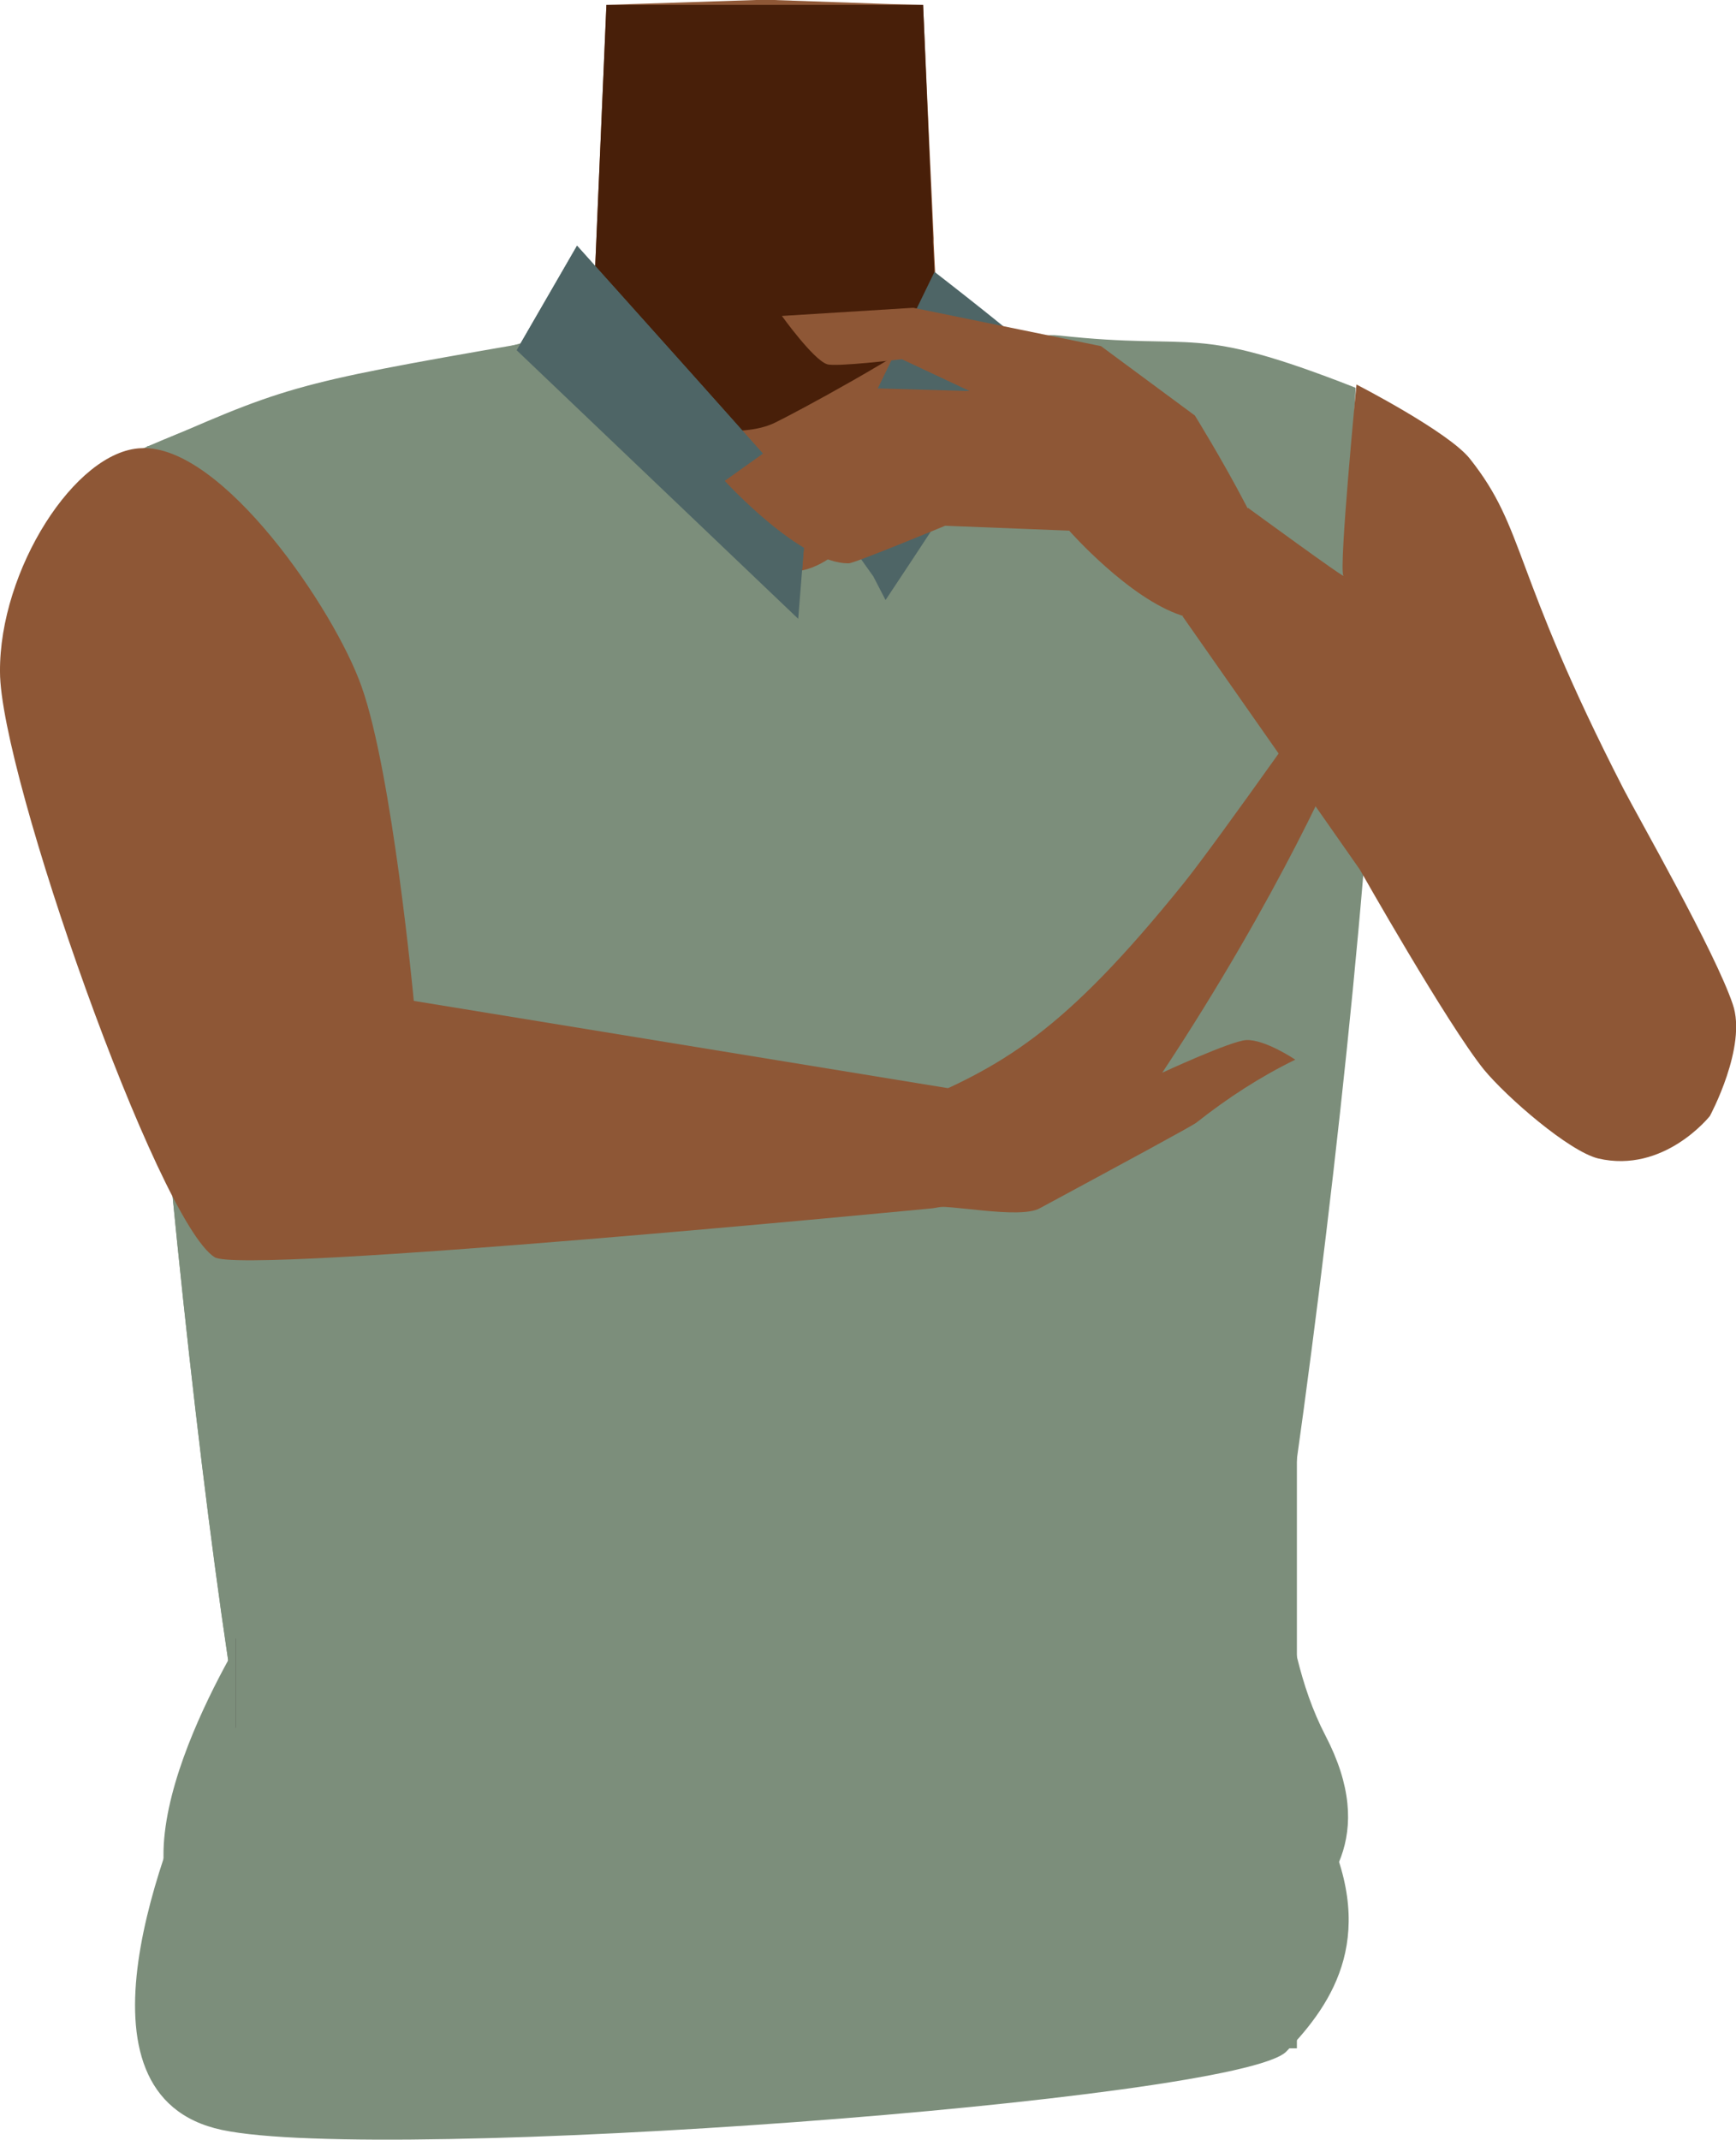 <?xml version="1.0" encoding="utf-8"?>
<!-- Generator: Adobe Illustrator 26.0.1, SVG Export Plug-In . SVG Version: 6.00 Build 0)  -->
<svg version="1.1" id="Calque_1" xmlns="http://www.w3.org/2000/svg" xmlns:xlink="http://www.w3.org/1999/xlink" x="0px" y="0px"
	 viewBox="0 0 212.7 262.1" style="enable-background:new 0 0 212.7 262.1;" xml:space="preserve">
<style type="text/css">
	.st0{fill:#8E5736;}
	.st1{fill:#481F09;}
	.st2{fill:#7C8E7B;}
	.st3{fill:#423632;}
	.st4{fill:#4E6566;}
</style>
<g id="Calque_1_00000013909753716367649640000007890796893148302767_">
	<g id="Calque_12">
		<path class="st0" d="M165.5,84.6c0,0-0.1,3.9-9.3,10c-10.9,7.3-6.9,21.4-8.4,28.7c-1,4.9-9.9,17.3-13.7,16.6
			c-10.8-2-16.9-16.2-26.7-20.4c-5.7-2.4-8.2-4.7-13.7-2c-5.5-2.8-8-0.5-13.7,2c-9.8,4.2-15.8,18.5-26.7,20.4
			c-3.9,0.7-12.7-11.7-13.7-16.6c-1.5-7.3,2.5-21.4-8.4-28.7c-9.2-6.1-11.6-11-11.6-11C28.3,70,31.9,55.2,41.9,52.2s11-5.4,20.2-8.5
			c4.7-1.6,8.5-3.4,10.6-5.8l1.6-37.3L92.6,0h2.2l14.3,0.5l4,0.1l0.7,15.7l0.6,12.9v0.5l0.4,8.2c0.4,0.5,0.9,0.9,1.5,1.3
			c2.7,2,6.8,3.2,11.6,4.2c6.5,1.3,20.9,6.2,28.2,7.5c3.1,0.6,9.9,16.8,12.7,17.6C178.6,71.6,172.5,67.5,165.5,84.6z"/>
		<path class="st1" d="M116.2,39.2c-5.4,4.2-18.8,11.4-21.3,12.6c-8.2,3.9-28.3-5-32.8-8.1c4.7-1.6,8.5-3.4,10.6-5.8l1.6-37.3h38.8
			l1.2,28.5v0.5l0.4,8.2C115.1,38.3,115.6,38.8,116.2,39.2z"/>
	</g>
</g>
<g id="Calque_9">
	<path class="st2" d="M151,224.6c7.3-28,25-169.9,15.1-173.7c-20.4-8-19-7.9-36.3-9.7c-12.5-1.4-21,28-32.4,28.9
		c-7.1,0.6-27-29.1-33.4-28c-28.9,5-29.1,5.3-47.1,13.2C12.8,74.5,25,200,32.5,227.8c7.8,29.1,57.9,6.1,57.9,6.1
		S143.3,253.9,151,224.6z"/>
	<rect x="28.9" y="200.7" class="st3" width="123.1" height="23.4"/>
	<rect x="30.2" y="200" class="st4" width="124.2" height="23.4"/>
	<path class="st2" d="M25.2,113.1c0,0-3.4-23.4-7.2-58.4l26.6-7.2l31.8,47.4L25.2,113.1z"/>
</g>
<g id="Calque_10">
	<polygon class="st2" points="28.9,250.9 28.9,198 158.9,171.3 158.9,250.9 	"/>
	<path class="st4" d="M63.3,42.9l7.4-12.8c0,0,28.2,31.4,28.2,31.7s-1.1,14-1.1,14L63.3,42.9z"/>
	<path class="st2" d="M33.4,220.7c-3.6,3.8,16.5-15.1,15-15.3s-13.7-13.6-18.7-5.1s-19,34.8,0,39.2s121.2,2.2,127.2-2.7
		s11.9-11.9,5.5-24.2s-4.3-27-9.6-31.8S33.4,220.7,33.4,220.7z"/>
	<path class="st2" d="M151,224.6c7.3-28,15.1-177.1,15.1-177.1c-20.4-8-19-4.5-36.3-6.4c-12.5-1.4-21,28-32.4,28.9
		C90.3,70.6,70.2,40.3,64,42c-29.2,8.1-29.1,5.3-47.1,13.2C12.8,74.4,25,199.9,32.5,227.7c7.8,29.1,57.9,6.1,57.9,6.1
		S143.3,253.9,151,224.6z"/>
	<path class="st0" d="M146.6,137.5c3.8-3,7.8-5.6,12.1-7.7c0,0-3.7-2.5-6-2.4c-1.9,0.1-10.3,4-10.3,4l0,0
		c14.3-21.6,22-39.2,22.9-41.8c0.6-1.8-1.5-7.4-1.5-7.4s-14.3,20.4-18.7,25.9c-14.9,18.5-22.3,22.6-34.5,27.6
		c-2.1,0.9-0.9,13.7,3.7,12.2c1.6-0.5,10.6,1.5,13.1,0.1C137.4,142.6,146.3,137.8,146.6,137.5z"/>
	<rect x="28.9" y="200.7" class="st3" width="123.1" height="23.4"/>
	<path class="st2" d="M25.2,113.1c0,0-3.4-23.4-7.2-58.4l26.6-7.2l31.8,47.4L25.2,113.1z"/>
	<path class="st0" d="M166.2,47.1c0,0-2.2,22.7-1.6,23.4s-11.7-8.3-11.7-8.3l-8,13.3l21.7,31c0,0,10.7,18.9,15.2,24.5
		c2.8,3.4,10.4,10,14,10.9c8.1,1.9,13.7-5.2,13.7-5.2s4.6-8.5,2.8-13.7c-2.2-6.5-11.6-22.9-13.4-26.4
		c-13.8-26.9-11.9-31.7-18.8-40.4C177.5,52.9,166.2,47.1,166.2,47.1z"/>
	<polygon class="st2" points="28.9,234 28.9,192.3 158.4,171.3 158.4,234 	"/>
	<path class="st4" d="M63.3,42.9l7.4-12.8c0,0,28.2,31.4,28.2,31.7s-1.1,14-1.1,14L63.3,42.9z"/>
	<path class="st4" d="M107,70.6c0,0-6.6-9.1-6.1-9.7s13.6-27.6,13.6-27.6s12.4,9.6,12.8,10.5s-18.8,29.7-18.8,29.7L107,70.6z"/>
	<path class="st0" d="M17.3,54.9c9.9-0.5,23.7,19.8,27,29.2c3.8,10.7,6.4,38.5,6.4,38.5l0,0l65.5,10.7l5.8-2.4l2.2,15.4l-9.9,1.7
		c0,0-84.5,8.2-88,6C19.3,149.6,0,94.8,0,82.3C-0.1,69.9,9.2,55.2,17.3,54.9z"/>
	<path class="st2" d="M29.9,238.8c-3.5,4.6,16.1-18.5,14.5-18.7s-14.8-15.2-19.4-5s-17.6,41.6,2.2,45.8
		c19.8,4.2,124.5-3.6,130.4-9.6c5.8-6,11.5-14.5,4.2-28.6s-5.9-31.3-11.7-36.7S29.9,238.8,29.9,238.8z"/>
	<path class="st0" d="M95.8,38.7l16.1-1l23,4.7l11.5,8.5c0,0,13.3,21.4,9.6,22.5c-5.7,1.7-7.2,3.3-11.2,2C138.3,73.3,131,65,131,65
		l-15.2-0.6c0,0-11.1,4.6-11.8,4.6c-5.9,0.1-15.2-10.1-15.2-10.1l16-11.4l14,0.4l-8.3-3.9c0,0-8.3,1-9.2,0.6
		C99.6,44,95.8,38.7,95.8,38.7z"/>
</g>
</svg>
